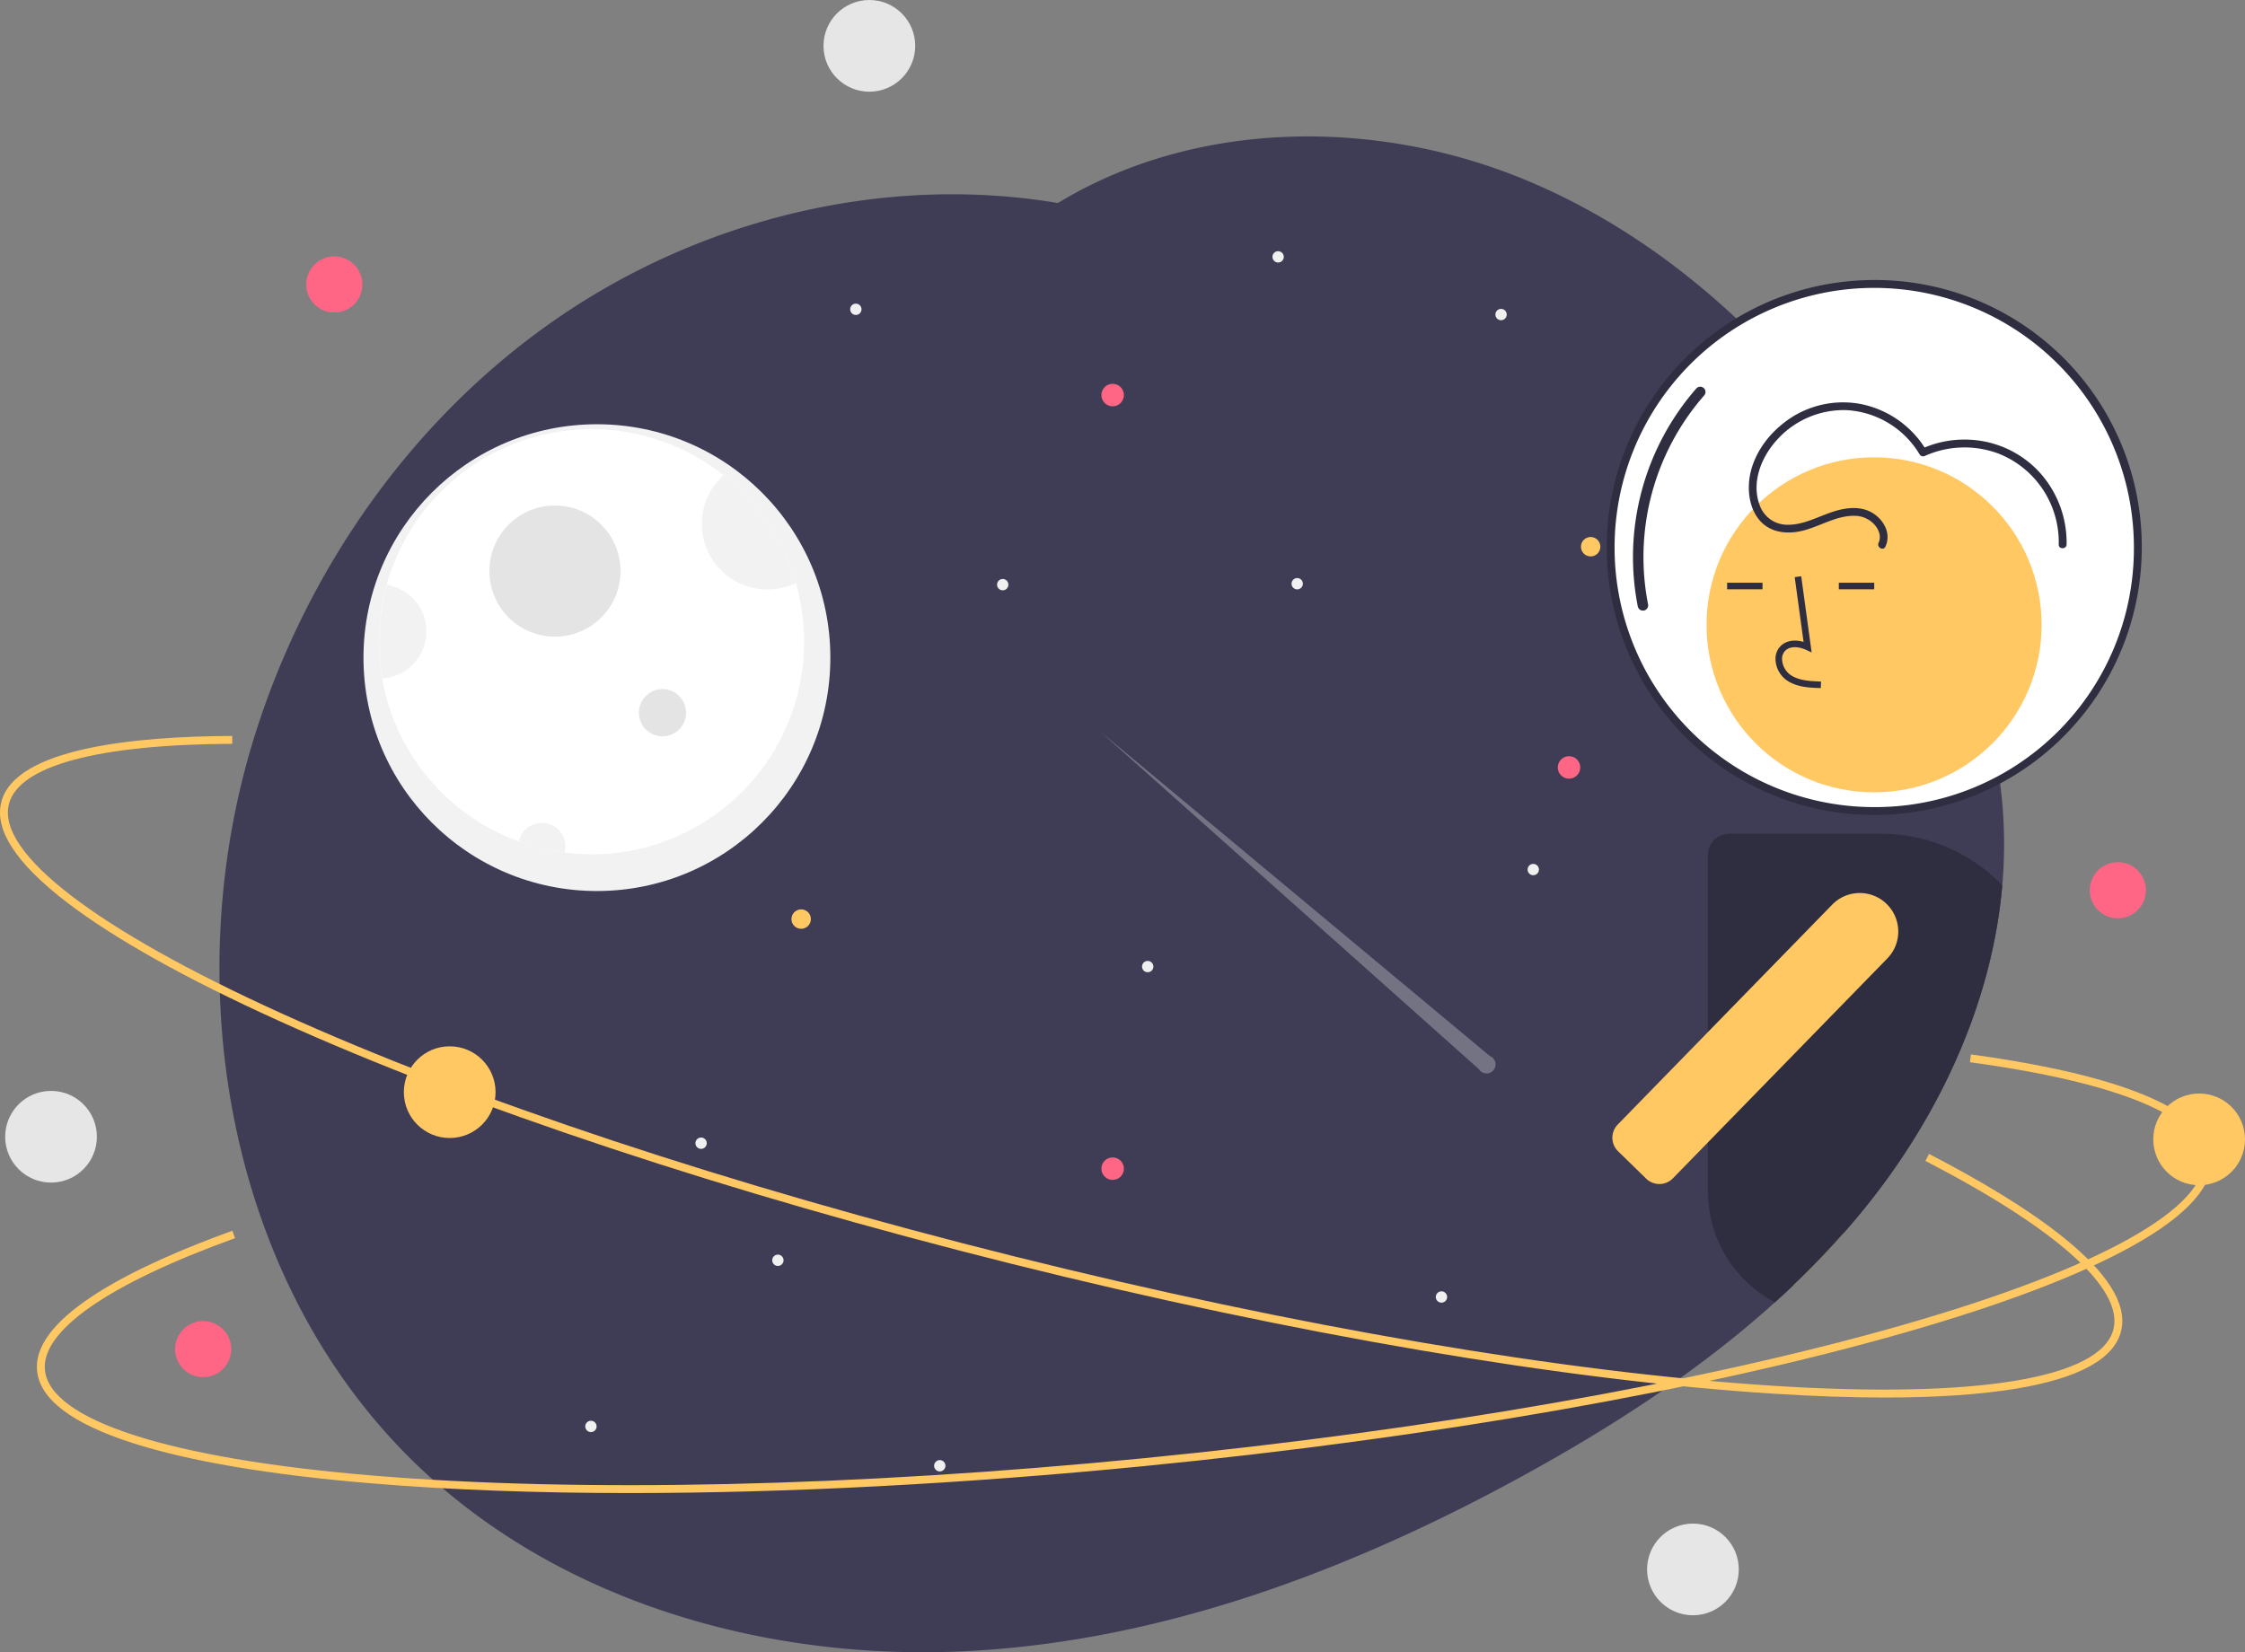 <svg id="a27b99c7-e964-4c47-a10a-750eac27831c" data-name="Layer 1" xmlns="http://www.w3.org/2000/svg" width="855.94" height="630.066" viewBox="0 0 855.94 630.066"><rect x="0" y="0" width="855.94" height="630.066" fill="#808080" stroke="none"/><path d="M935.432,472.558c-3.73,43.08-22.51,84.71-49.3,119.14q-1.68,2.16-3.4,4.28-3.87,4.77-7.94,9.36-4.98,5.655-10.25,11.05-4.29,4.44-8.78,8.69-3.465,3.315-7.01,6.5c-28.43,25.69-61.09,46.89-94.74,65.43-65.67,36.17-137.65,63.57-212.52,67.56-74.86,3.98-153.01-17.46-207.91-68.52-73.99-68.81-94.64-183.58-64.6-280.05,19.98-64.18,60.76-122.24,116.26-160.16,55.02-37.59,124.43-54.51,190.12-43.45,52.44-31.87,121.09-32.48,178.1-8.89,30.42,12.59,57.72,31.31,81.67,53.93a339.343,339.343,0,0,1,30.72,33.23q1.455,1.785,2.88,3.6,5.97,7.545,11.55,15.4,8.01,11.265,15.21,23.03c1.32,2.16,2.63,4.33,3.91,6.52.86,1.47,1.73,2.95,2.58,4.44a.298.298,0,0,1,.04.1c13.31,23.41,24.19,48.39,29.86,74.5,1,4.62,1.84,9.26,2.49,13.94v.01q.855,5.955,1.29,11.97A176.977,176.977,0,0,1,935.432,472.558Z" transform="translate(-172.03 -134.967)" fill="#3f3d56"/><path d="M740.074,537.684,591.612,414.006,735.84,542.638a3.442,3.442,0,1,0,4.234-4.954Z" transform="translate(-172.03 -134.967)" fill="#f0f0f0" opacity="0.3"/><circle cx="227.582" cy="250.781" r="89" fill="#f2f2f2"/><path d="M478.612,379.748a80.994,80.994,0,0,1-81,81,81.572,81.572,0,0,1-27.8-4.9,81.055,81.055,0,1,1,108.8-76.1Z" transform="translate(-172.03 -134.967)" fill="#fff"/><circle cx="211.582" cy="217.781" r="25" fill="#e4e4e4"/><path d="M475.452,357.278a25.001,25.001,0,0,1-27.6-41.08A81.053,81.053,0,0,1,475.452,357.278Z" transform="translate(-172.03 -134.967)" fill="#f2f2f2"/><circle cx="252.582" cy="271.781" r="9" fill="#e4e4e4"/><path d="M387.612,457.748a9.046,9.046,0,0,1-.31,2.34,79.528,79.528,0,0,1-17.49-4.24,9.002,9.002,0,0,1,17.8,1.9Z" transform="translate(-172.03 -134.967)" fill="#f2f2f2"/><path d="M334.612,375.748a18.002,18.002,0,0,1-16.8,17.96,81.548,81.548,0,0,1,1.76-35.71A18,18,0,0,1,334.612,375.748Z" transform="translate(-172.03 -134.967)" fill="#f2f2f2"/><circle cx="606.457" cy="208.483" r="3.702" fill="#ffc863"/><circle cx="572.302" cy="119.949" r="2.163" fill="#f0f0f0"/><circle cx="225.302" cy="543.949" r="2.163" fill="#f0f0f0"/><circle cx="584.581" cy="331.594" r="2.163" fill="#f0f0f0"/><circle cx="305.457" cy="350.483" r="3.702" fill="#ffc863"/><circle cx="171.457" cy="416.483" r="17.483" fill="#ffc863"/><circle cx="267.302" cy="435.949" r="2.163" fill="#f0f0f0"/><circle cx="487.302" cy="97.949" r="2.163" fill="#f0f0f0"/><circle cx="358.302" cy="558.949" r="2.163" fill="#f0f0f0"/><circle cx="326.302" cy="117.949" r="2.163" fill="#f0f0f0"/><circle cx="382.302" cy="222.949" r="2.163" fill="#f0f0f0"/><circle cx="296.581" cy="480.594" r="2.163" fill="#f0f0f0"/><circle cx="549.581" cy="494.594" r="2.163" fill="#f0f0f0"/><circle cx="437.581" cy="368.594" r="2.163" fill="#f0f0f0"/><circle cx="494.581" cy="222.594" r="2.163" fill="#f0f0f0"/><circle cx="598.212" cy="292.655" r="4.289" fill="#ff6584"/><circle cx="424.212" cy="150.655" r="4.289" fill="#ff6584"/><circle cx="424.212" cy="445.655" r="4.289" fill="#ff6584"/><path d="M863.452,605.338a7.694,7.694,0,0,0-7.39,5.58,7.39,7.39,0,0,0-.3,2.12v12.04q4.485-4.245,8.78-8.69,5.265-5.4,10.25-11.05Z" transform="translate(-172.03 -134.967)" fill="#ffc863"/><path d="M890.681,667.898q-19.368,0-42.457-1.464c-79.614-5.056-182.738-22.633-290.376-49.492-107.638-26.859-206.93-59.794-279.585-92.734-35.393-16.047-62.556-31.236-80.735-45.147-19.247-14.727-27.666-27.564-25.024-38.153,5.148-20.629,50.731-25.142,88.064-25.295l.013,3c-51.268.21-81.514,8.387-85.166,23.022-4.652,18.64,33.287,47.741,104.087,79.841,72.496,32.868,171.605,65.739,279.073,92.557,107.467,26.816,210.401,44.363,289.84,49.408,77.579,4.928,124.743-2.938,129.395-21.578,3.862-15.477-21.598-38.275-71.689-64.198l1.379-2.664c36.397,18.836,78.646,45.852,73.222,67.589-2.643,10.589-16.105,17.965-40.015,21.923C927.076,666.767,910.335,667.898,890.681,667.898Z" transform="translate(-172.03 -134.967)" fill="#ffc863"/><circle cx="714.582" cy="208.781" r="100.5" fill="#fff"/><path d="M886.612,241.748a102,102,0,1,0,102,102A101.635,101.635,0,0,0,886.612,241.748Zm0,201a99,99,0,1,1,99-99A98.618,98.618,0,0,1,886.612,442.748Z" transform="translate(-172.03 -134.967)" fill="#2f2e41"/><path d="M798.417,367.818a2.001,2.001,0,0,1-1.957-1.598,97.669,97.669,0,0,1,22.341-83.135,2,2,0,0,1,2.986,2.661A93.597,93.597,0,0,0,800.378,365.415a2.002,2.002,0,0,1-1.961,2.403Z" transform="translate(-172.03 -134.967)" fill="#2f2e41"/><circle cx="714.519" cy="238.274" r="63.877" fill="#ffc863"/><path d="M866.248,397.357c-4.141-.115-9.294-.259-13.264-3.159a10.186,10.186,0,0,1-4.008-7.606,6.852,6.852,0,0,1,2.33-5.628c2.074-1.752,5.101-2.163,8.364-1.204l-3.381-24.706,2.482-.34,3.974,29.045-2.072-.951c-2.403-1.102-5.701-1.663-7.75.069a4.403,4.403,0,0,0-1.444,3.627,7.699,7.699,0,0,0,2.982,5.671c3.089,2.257,7.197,2.548,11.856,2.678Z" transform="translate(-172.03 -134.967)" fill="#2f2e41"/><rect x="658.495" y="222.218" width="13.491" height="2.505" fill="#2f2e41"/><rect x="701.08" y="222.218" width="13.491" height="2.505" fill="#2f2e41"/><path d="M889.232,452.908h-57.9a8.147,8.147,0,0,0-8.14,8.14v128.33a47.67,47.67,0,0,0,25.56,42.2q3.555-3.18,7.01-6.5,4.485-4.245,8.78-8.69,5.265-5.4,10.25-11.05,4.08-4.59,7.94-9.36,1.725-2.115,3.4-4.28c26.79-34.43,45.57-76.06,49.3-119.14A64.049,64.049,0,0,0,889.232,452.908Z" transform="translate(-172.03 -134.967)" fill="#2f2e41"/><path d="M891.342,479.688a14.611,14.611,0,0,0-10.43-4.17,14.465,14.465,0,0,0-9.16,3.36,13.123,13.123,0,0,0-1.17,1.07l-47.39,48.6-34.37,35.25a6.801,6.801,0,0,0-1.28,1.8,7.296,7.296,0,0,0-.77,3.32,7.168,7.168,0,0,0,2.18,5.07l1.35,1.32,9.8,9.55.01-.01a7.291,7.291,0,0,0,4.66,1.63,7.167,7.167,0,0,0,5.07-2.18l1.59-1.62,11.38-11.67.38-.39,68.41-70.16a14.691,14.691,0,0,0-.26-20.77Z" transform="translate(-172.03 -134.967)" fill="#ffc863"/><path d="M890.862,343.44c2.112-4.467-.053-9.238-3.764-12.091-4.676-3.595-10.722-3.001-16.04-1.299-5.822,1.863-11.514,5.216-17.804,5.023a11.131,11.131,0,0,1-10.244-7.278c-3.369-8.639.436-18.295,6.3-24.847a34.268,34.268,0,0,1,26.544-11.586,34.65,34.65,0,0,1,28.068,16.903,1.541,1.541,0,0,0,2.052.538,36.882,36.882,0,0,1,28.394-.714,36.29,36.29,0,0,1,22.58,34.492c-.05,1.931,2.95,1.93,3,0a39.892,39.892,0,0,0-10.599-27.812,38.719,38.719,0,0,0-27.567-12.168,39.336,39.336,0,0,0-17.322,3.612l2.052.538a37.699,37.699,0,0,0-25.099-17.728,36.485,36.485,0,0,0-29.424,7.328c-7.702,6.027-13.538,15.38-13.175,25.411.157,4.34,1.447,8.796,4.461,12.031,3.86,4.143,9.622,4.859,14.946,3.798,7.076-1.411,13.535-6.064,20.911-5.921a10.212,10.212,0,0,1,7.642,3.445c1.625,1.833,2.604,4.47,1.497,6.811-.821,1.736,1.765,3.26,2.59,1.514Z" transform="translate(-172.03 -134.967)" fill="#2f2e41"/><path d="M412.094,704.323c-35.599.001-68.694-1.221-98.322-3.686-38.727-3.223-69.415-8.403-91.21-15.396-23.077-7.405-35.319-16.667-36.388-27.528-2.083-21.158,39.334-40.725,74.445-53.413l1.02,2.822c-48.217,17.424-73.957,35.286-72.479,50.298,1.882,19.119,47.392,33.781,124.862,40.228,79.325,6.601,183.717,4.262,293.947-6.59,110.23-10.849,213.076-28.906,289.591-50.846,74.726-21.426,116.505-44.68,114.623-63.799-1.562-15.874-33.203-28.793-89.092-36.379l.403-2.973c40.61,5.512,89.479,16.762,91.674,39.058,1.069,10.861-9.133,22.332-30.323,34.094-20.015,11.109-49.104,22.173-86.458,32.883-76.685,21.988-179.72,40.081-290.125,50.948C539.002,700.86,472.017,704.323,412.094,704.323Z" transform="translate(-172.03 -134.967)" fill="#ffc863"/><circle cx="838.457" cy="434.483" r="17.483" fill="#ffc863"/><circle cx="331.457" cy="17.483" r="17.483" fill="#e6e6e6"/><circle cx="19.457" cy="433.483" r="17.483" fill="#e6e6e6"/><circle cx="127.457" cy="108.483" r="10.702" fill="#ff6584"/><circle cx="77.457" cy="514.483" r="10.702" fill="#ff6584"/><circle cx="807.457" cy="339.483" r="10.702" fill="#ff6584"/><circle cx="645.457" cy="598.483" r="17.483" fill="#e6e6e6"/></svg>